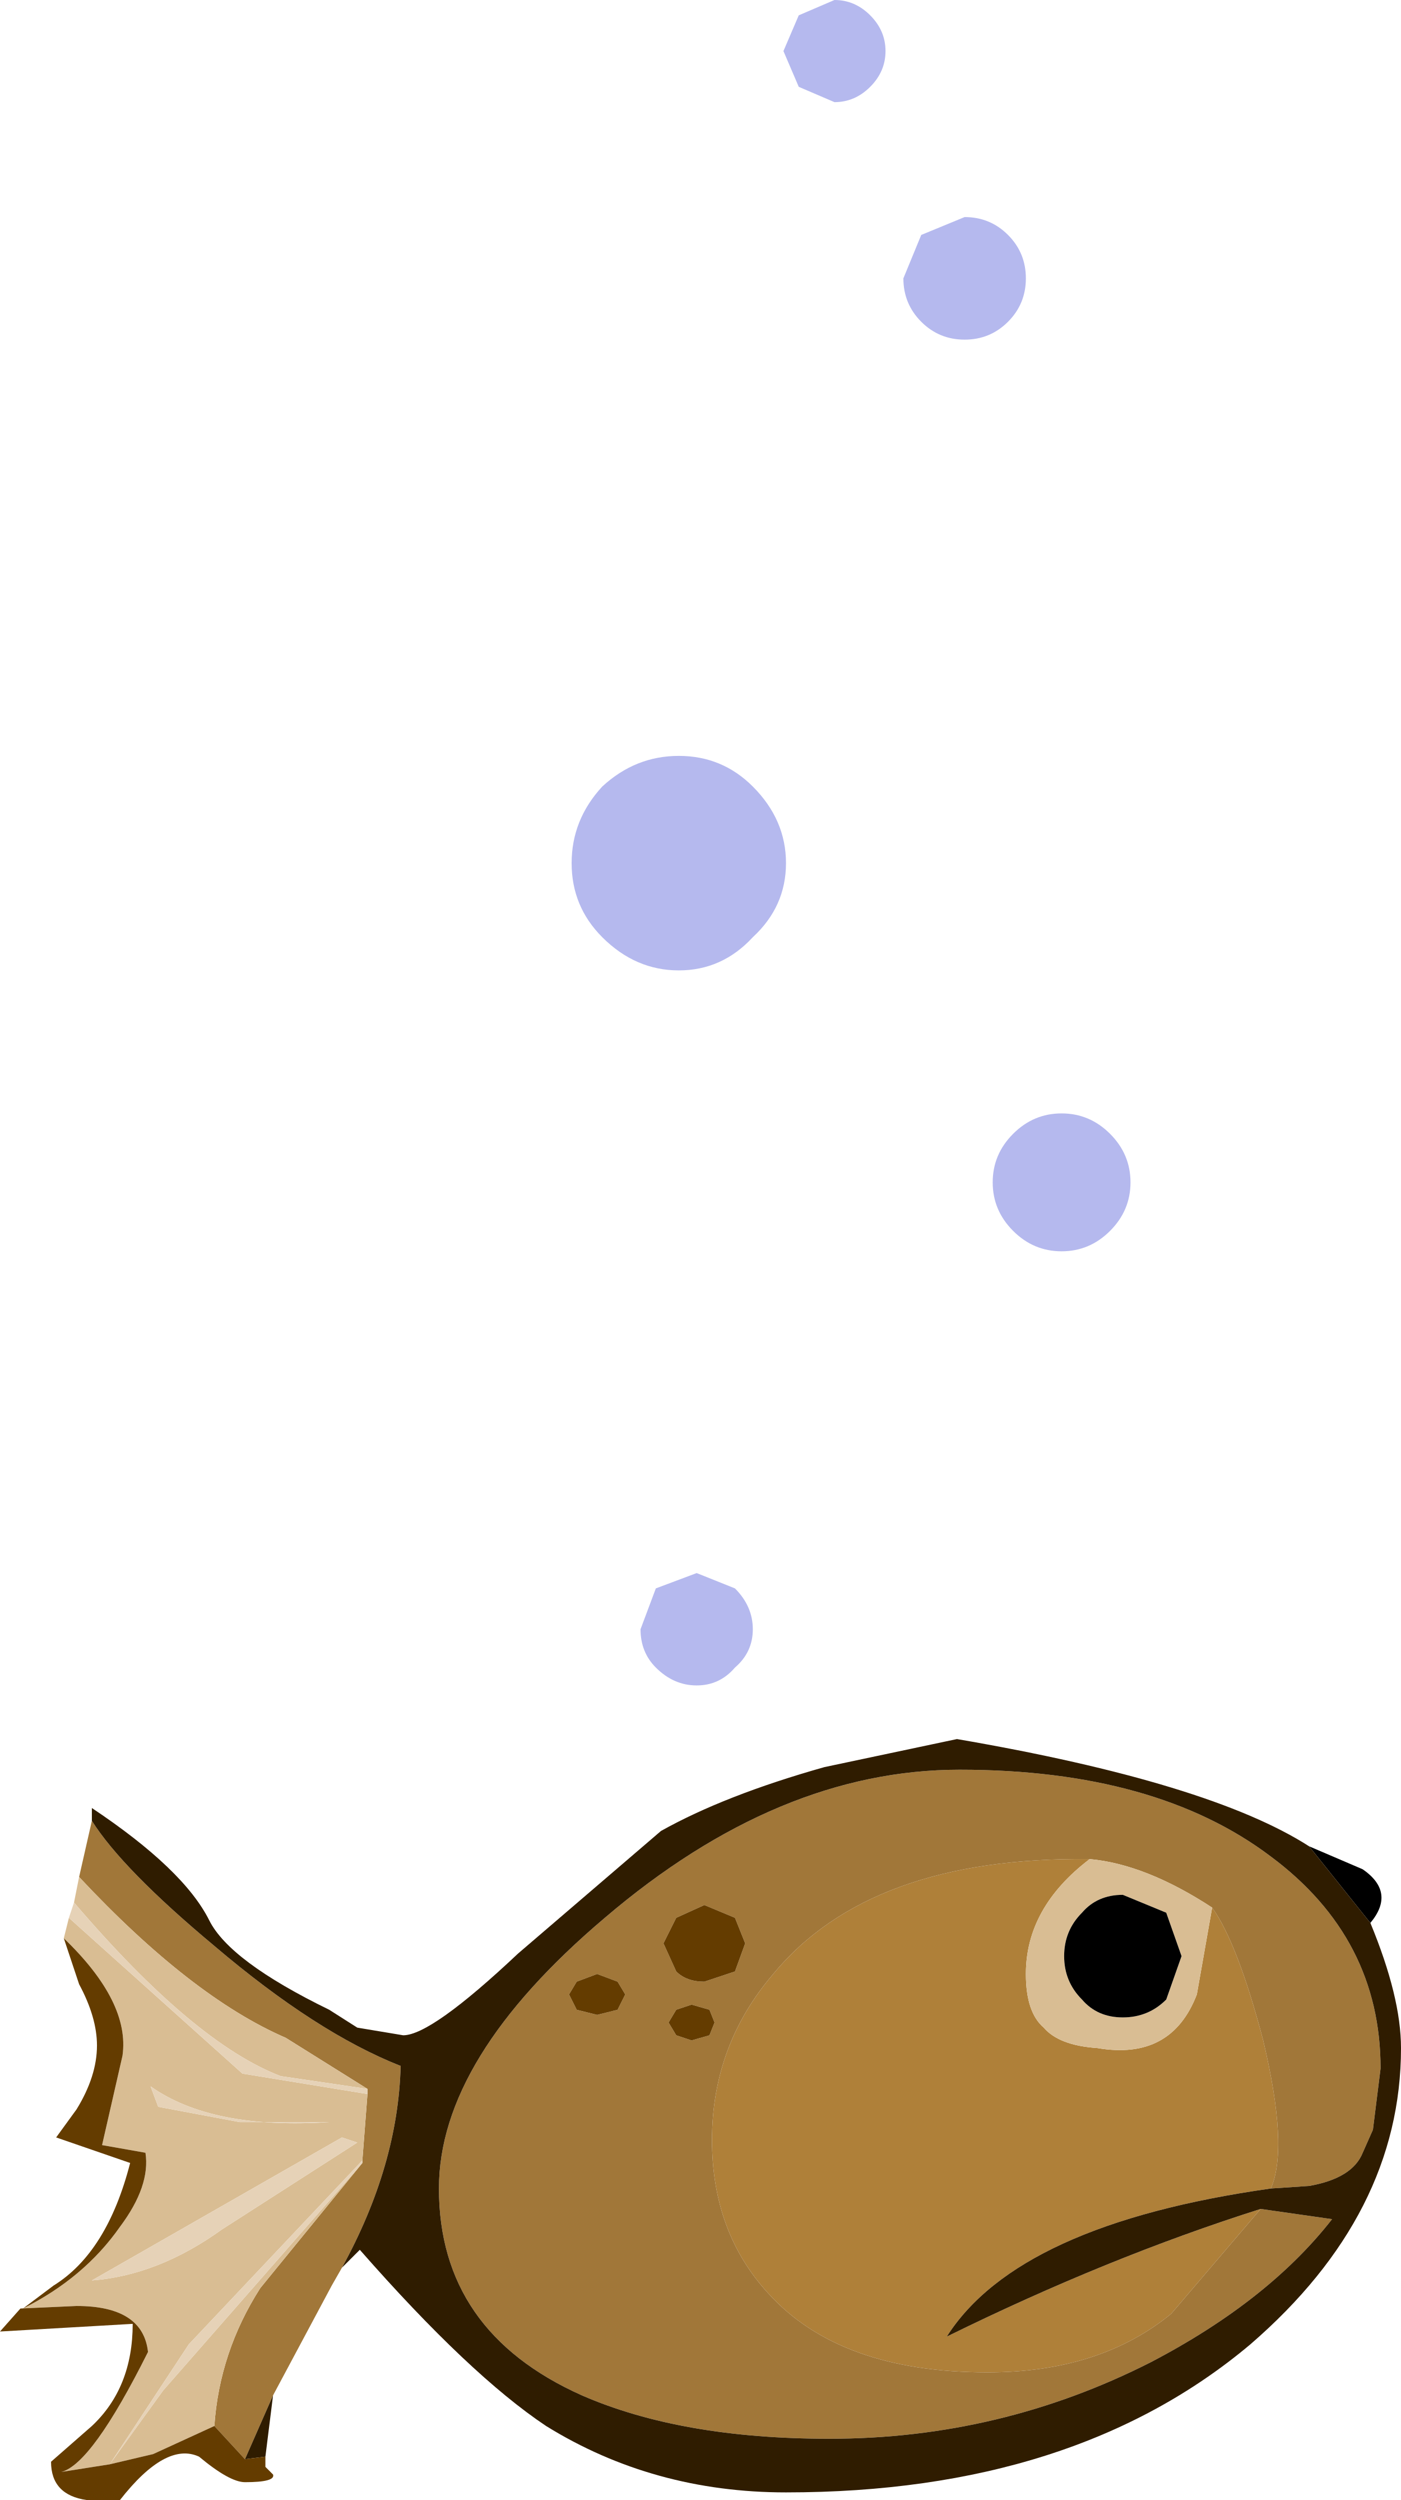 <?xml version="1.0" encoding="UTF-8" standalone="no"?>
<svg xmlns:ffdec="https://www.free-decompiler.com/flash" xmlns:xlink="http://www.w3.org/1999/xlink" ffdec:objectType="shape" height="48.95px" width="27.45px" xmlns="http://www.w3.org/2000/svg">
  <g transform="matrix(1.0, 0.0, 0.0, 1.0, 21.8, 111.8)">
    <path d="M2.9 -68.55 L1.15 -66.5 Q-0.25 -65.35 -2.45 -65.35 -5.35 -65.35 -6.75 -66.9 -7.85 -68.1 -7.85 -69.9 -7.85 -71.75 -6.65 -73.15 -4.75 -75.45 -0.45 -75.4 -1.7 -74.45 -1.7 -73.15 -1.7 -72.4 -1.35 -72.1 -1.05 -71.75 -0.3 -71.7 1.15 -71.45 1.65 -72.75 L1.95 -74.45 Q2.45 -73.75 2.95 -71.85 3.45 -69.75 3.1 -68.95 -1.85 -68.25 -3.25 -66.05 -0.1 -67.6 2.9 -68.55" fill="#af8039" fill-rule="evenodd" stroke="none"/>
    <path d="M-15.1 -67.4 L-15.3 -67.05 -16.45 -64.9 -17.0 -63.65 -17.6 -64.3 Q-17.5 -65.75 -16.7 -67.0 L-14.7 -69.45 -14.7 -69.5 -14.6 -70.8 -14.6 -70.9 -16.2 -71.9 Q-18.05 -72.7 -20.25 -75.05 L-20.0 -76.15 Q-19.4 -75.2 -17.6 -73.7 -15.6 -72.0 -13.95 -71.35 -14.0 -69.4 -15.1 -67.4 M2.9 -68.55 L4.3 -68.35 Q3.05 -66.75 0.75 -65.55 -2.2 -64.05 -5.55 -64.05 -8.45 -64.05 -10.4 -64.9 -13.2 -66.15 -13.2 -68.95 -13.2 -71.5 -9.95 -74.25 -6.55 -77.15 -3.0 -77.15 0.85 -77.15 3.1 -75.45 5.25 -73.85 5.25 -71.3 L5.1 -70.1 4.9 -69.65 Q4.7 -69.15 3.85 -69.0 L3.1 -68.95 Q3.45 -69.75 2.95 -71.85 2.45 -73.75 1.95 -74.45 0.65 -75.3 -0.45 -75.4 -4.75 -75.45 -6.65 -73.15 -7.85 -71.75 -7.85 -69.9 -7.85 -68.1 -6.75 -66.9 -5.35 -65.35 -2.45 -65.35 -0.25 -65.35 1.15 -66.5 L2.9 -68.55 M-8.0 -74.5 L-8.55 -74.25 -8.8 -73.75 -8.55 -73.2 Q-8.35 -73.0 -8.0 -73.0 L-7.4 -73.2 -7.2 -73.75 -7.4 -74.25 -8.0 -74.5 M-8.25 -71.85 L-7.9 -71.95 -7.8 -72.2 -7.9 -72.45 -8.25 -72.55 -8.55 -72.45 -8.7 -72.2 -8.55 -71.95 -8.25 -71.85 M-9.7 -73.0 L-10.1 -73.15 -10.5 -73.0 -10.65 -72.75 -10.5 -72.45 -10.1 -72.35 -9.7 -72.45 -9.55 -72.75 -9.7 -73.0" fill="#a17739" fill-rule="evenodd" stroke="none"/>
    <path d="M-21.4 -66.6 L-21.45 -66.6 -21.35 -66.6 Q-20.15 -67.2 -19.45 -68.2 -18.85 -69.0 -18.95 -69.65 L-19.8 -69.8 -19.4 -71.55 Q-19.25 -72.6 -20.55 -73.85 L-20.45 -74.25 -17.05 -71.2 -14.6 -70.8 -14.7 -69.5 -18.1 -65.9 -19.65 -63.55 -18.6 -65.0 -14.7 -69.45 -16.7 -67.0 Q-17.5 -65.75 -17.6 -64.3 L-18.8 -63.75 -19.65 -63.55 -20.6 -63.4 Q-20.0 -63.55 -18.9 -65.75 -19.0 -66.65 -20.3 -66.65 L-21.4 -66.6 M-20.35 -74.55 L-20.25 -75.05 Q-18.05 -72.7 -16.2 -71.9 L-14.6 -70.9 -16.3 -71.15 Q-18.0 -71.8 -20.35 -74.55 M1.05 -74.35 L0.2 -74.7 Q-0.3 -74.7 -0.6 -74.35 -0.95 -74.0 -0.95 -73.5 -0.95 -73.0 -0.6 -72.65 -0.3 -72.3 0.2 -72.3 0.7 -72.3 1.05 -72.65 L1.35 -73.5 1.05 -74.35 M-0.45 -75.4 Q0.65 -75.3 1.95 -74.45 L1.65 -72.75 Q1.15 -71.45 -0.3 -71.7 -1.05 -71.75 -1.35 -72.1 -1.7 -72.4 -1.7 -73.15 -1.7 -74.45 -0.45 -75.4 M-14.8 -69.85 L-15.1 -69.95 -20.0 -67.15 Q-18.7 -67.25 -17.45 -68.15 L-14.8 -69.85 M-18.85 -70.95 L-18.7 -70.55 -17.1 -70.25 -15.35 -70.25 Q-17.65 -70.1 -18.85 -70.95" fill="#d9bd93" fill-rule="evenodd" stroke="none"/>
    <path d="M3.85 -75.65 L4.9 -75.2 Q5.55 -74.75 5.05 -74.15 L3.85 -75.65 M1.05 -74.35 L1.35 -73.5 1.05 -72.65 Q0.7 -72.3 0.2 -72.3 -0.3 -72.3 -0.6 -72.65 -0.95 -73.0 -0.95 -73.5 -0.95 -74.0 -0.6 -74.35 -0.3 -74.7 0.2 -74.7 L1.05 -74.35" fill="#000000" fill-rule="evenodd" stroke="none"/>
    <path d="M5.05 -74.15 Q5.65 -72.7 5.65 -71.7 5.65 -68.45 2.7 -65.9 -0.75 -63.0 -6.4 -63.0 -9.0 -63.0 -11.1 -64.3 -12.6 -65.3 -14.75 -67.75 L-15.1 -67.4 Q-14.0 -69.4 -13.95 -71.35 -15.6 -72.0 -17.6 -73.7 -19.4 -75.2 -20.0 -76.15 L-20.0 -76.4 Q-18.2 -75.2 -17.7 -74.2 -17.3 -73.4 -15.35 -72.45 L-14.8 -72.1 -13.9 -71.95 Q-13.35 -71.95 -11.65 -73.55 L-8.85 -75.95 Q-7.6 -76.65 -5.65 -77.2 L-3.05 -77.75 Q1.9 -76.9 3.85 -75.65 L5.05 -74.15 M-16.45 -64.9 L-16.6 -63.7 -17.0 -63.65 -16.45 -64.9 M3.1 -68.95 L3.85 -69.0 Q4.7 -69.15 4.9 -69.65 L5.1 -70.1 5.25 -71.3 Q5.25 -73.85 3.1 -75.45 0.85 -77.15 -3.0 -77.15 -6.55 -77.15 -9.95 -74.25 -13.2 -71.5 -13.2 -68.95 -13.2 -66.15 -10.4 -64.9 -8.45 -64.05 -5.55 -64.05 -2.2 -64.05 0.75 -65.55 3.05 -66.75 4.3 -68.35 L2.9 -68.55 Q-0.1 -67.6 -3.25 -66.05 -1.85 -68.25 3.1 -68.95" fill="#2f1c00" fill-rule="evenodd" stroke="none"/>
    <path d="M-16.6 -63.7 L-16.6 -63.5 -16.45 -63.35 Q-16.4 -63.2 -17.0 -63.2 -17.3 -63.2 -17.9 -63.7 -18.55 -64.0 -19.45 -62.85 L-20.1 -62.85 Q-20.8 -62.95 -20.8 -63.6 L-20.0 -64.3 Q-19.2 -65.05 -19.2 -66.3 L-21.8 -66.15 -21.4 -66.6 -20.3 -66.65 Q-19.0 -66.65 -18.9 -65.75 -20.0 -63.55 -20.6 -63.4 L-19.65 -63.55 -18.8 -63.75 -17.6 -64.3 -17.0 -63.65 -16.6 -63.7 M-21.35 -66.6 L-20.75 -67.05 Q-19.7 -67.7 -19.25 -69.45 L-20.7 -69.95 -20.3 -70.5 Q-19.9 -71.15 -19.9 -71.75 -19.9 -72.3 -20.25 -72.95 L-20.55 -73.85 Q-19.25 -72.6 -19.4 -71.55 L-19.8 -69.8 -18.95 -69.65 Q-18.85 -69.0 -19.45 -68.2 -20.15 -67.2 -21.35 -66.6 M-8.0 -74.5 L-7.4 -74.25 -7.2 -73.75 -7.4 -73.2 -8.0 -73.0 Q-8.35 -73.0 -8.55 -73.2 L-8.8 -73.75 -8.55 -74.25 -8.0 -74.5 M-9.7 -73.0 L-9.55 -72.75 -9.7 -72.45 -10.1 -72.35 -10.5 -72.45 -10.65 -72.75 -10.5 -73.0 -10.1 -73.15 -9.7 -73.0 M-8.25 -71.85 L-8.55 -71.95 -8.7 -72.2 -8.55 -72.45 -8.25 -72.55 -7.9 -72.45 -7.8 -72.2 -7.9 -71.95 -8.25 -71.85" fill="#643c00" fill-rule="evenodd" stroke="none"/>
    <path d="M-20.45 -74.25 L-20.35 -74.55 Q-18.0 -71.8 -16.3 -71.15 L-14.6 -70.9 -14.6 -70.8 -17.05 -71.2 -20.45 -74.25 M-14.8 -69.85 L-17.45 -68.15 Q-18.7 -67.25 -20.0 -67.15 L-15.1 -69.95 -14.8 -69.85 M-14.7 -69.5 L-14.7 -69.45 -18.6 -65.0 -19.65 -63.55 -18.1 -65.9 -14.7 -69.5 M-18.85 -70.95 Q-17.65 -70.1 -15.35 -70.25 L-17.1 -70.25 -18.7 -70.55 -18.85 -70.95" fill="#e6d2b7" fill-rule="evenodd" stroke="none"/>
    <path d="M-5.45 -111.8 Q-5.05 -111.8 -4.75 -111.5 -4.45 -111.2 -4.45 -110.8 -4.45 -110.4 -4.75 -110.1 -5.05 -109.8 -5.45 -109.8 L-6.15 -110.1 -6.45 -110.8 -6.15 -111.5 -5.45 -111.8 M-1.7 -106.35 Q-1.7 -105.85 -2.05 -105.5 -2.4 -105.15 -2.9 -105.15 -3.4 -105.15 -3.75 -105.5 -4.1 -105.85 -4.1 -106.35 L-3.75 -107.2 -2.9 -107.55 Q-2.4 -107.55 -2.05 -107.2 -1.7 -106.85 -1.7 -106.35 M-7.05 -93.45 Q-7.65 -92.8 -8.5 -92.8 -9.35 -92.8 -10.0 -93.45 -10.6 -94.05 -10.6 -94.9 -10.6 -95.75 -10.0 -96.4 -9.35 -97.0 -8.5 -97.0 -7.65 -97.0 -7.05 -96.4 -6.4 -95.75 -6.4 -94.9 -6.4 -94.05 -7.05 -93.45 M-1.95 -89.6 Q-1.55 -90.0 -1.0 -90.0 -0.45 -90.0 -0.05 -89.6 0.35 -89.2 0.35 -88.65 0.35 -88.1 -0.05 -87.7 -0.45 -87.3 -1.0 -87.3 -1.55 -87.3 -1.95 -87.7 -2.35 -88.1 -2.35 -88.65 -2.35 -89.2 -1.95 -89.6 M-7.4 -80.7 Q-7.05 -80.35 -7.05 -79.9 -7.05 -79.45 -7.4 -79.15 -7.7 -78.8 -8.15 -78.8 -8.6 -78.8 -8.95 -79.15 -9.25 -79.45 -9.25 -79.9 L-8.95 -80.7 -8.15 -81.0 -7.4 -80.7" fill="#b5b9ee" fill-rule="evenodd" stroke="none"/>
  </g>
</svg>
